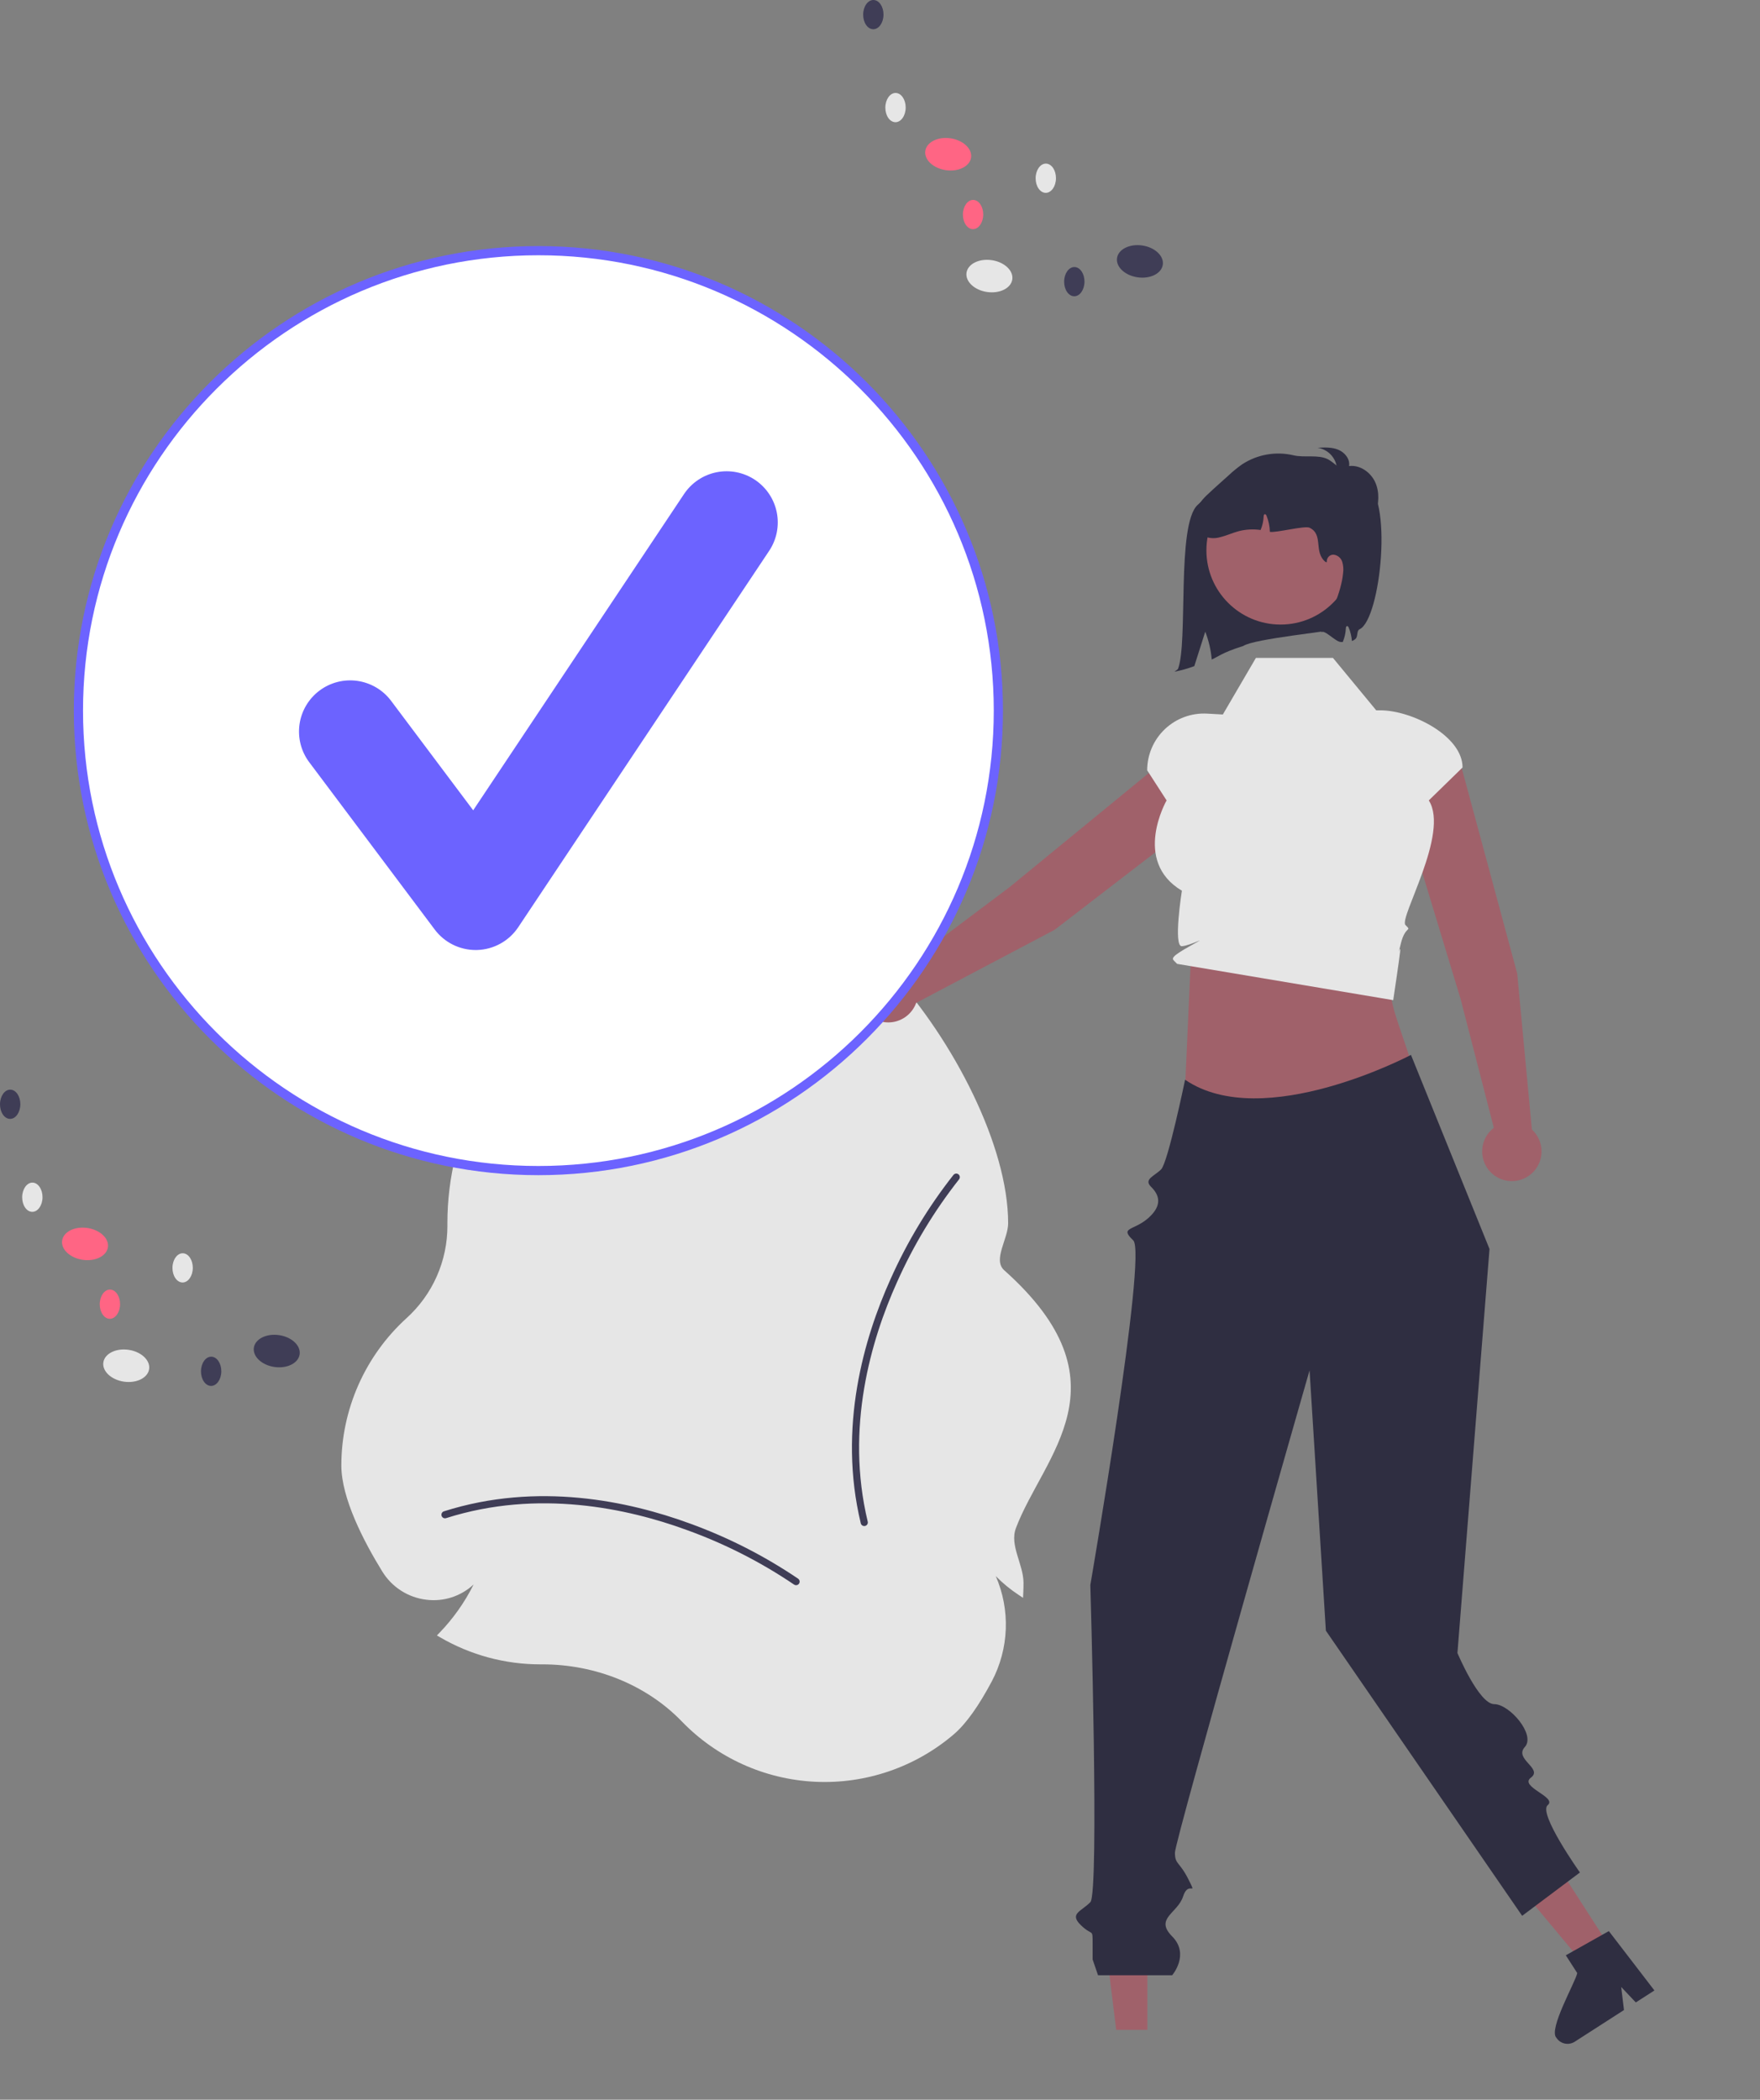 <svg width="575" height="686" viewBox="0 0 575 686" fill="none" xmlns="http://www.w3.org/2000/svg">
<rect x="0" y="0" width="575" height="686" fill="#808080" stroke="none"/>
<g id="undraw_completing_re_i7ap 1" clip-path="url(#clip0_1_2)">
<path id="Vector" d="M222.665 562.323C211.226 550.526 194.649 543.76 177.184 543.76L176.51 543.762C165.007 543.766 153.709 540.715 143.771 534.92L142.737 534.318L143.57 533.46C148.079 528.794 151.844 523.464 154.733 517.655C152.681 519.568 150.234 521.006 147.565 521.869C144.895 522.731 142.069 522.996 139.285 522.645C136.347 522.295 133.526 521.284 131.034 519.688C128.542 518.092 126.444 515.952 124.897 513.429C118.793 503.525 111.516 489.472 111.516 478.767C111.526 469.718 113.421 460.77 117.08 452.494C120.739 444.218 126.082 436.795 132.769 430.698C137.002 426.881 140.383 422.214 142.692 417.003C145.001 411.791 146.186 406.152 146.169 400.451L146.166 399.64C146.165 392.136 147.082 384.659 148.896 377.377L149.081 376.642L149.837 376.669C154.716 376.835 159.597 376.426 164.38 375.45C159.894 374.9 155.505 373.733 151.338 371.981L150.524 371.652L150.8 370.818C169.84 359.029 212.82 365.134 237.766 308.058C257.995 261.777 329.367 349.141 329.367 399.64C329.367 404.793 324.267 411.602 328.085 415.008C369.352 451.825 340.878 475.466 331.901 499.255C329.771 504.899 334.389 511.095 334.389 517.201C334.389 518.238 334.363 519.307 334.311 520.38L334.231 522.03L332.855 521.115C330.133 519.331 327.61 517.262 325.329 514.941C327.696 520.387 328.811 526.295 328.593 532.229C328.375 538.163 326.829 543.973 324.069 549.23C319.745 557.393 315.561 563.236 311.634 566.598C299.055 577.362 282.838 582.915 266.301 582.121C249.764 581.326 234.154 574.244 222.665 562.323H222.665Z" fill="#E6E6E6"/>
<path id="Vector_2" d="M260.084 517.902C260.331 517.902 260.571 517.824 260.771 517.679C260.971 517.534 261.12 517.329 261.196 517.095C261.273 516.86 261.273 516.607 261.196 516.372C261.12 516.137 260.972 515.933 260.772 515.787C249.713 508.302 237.767 502.22 225.207 497.683C205.585 490.499 175.747 483.987 145.03 493.763C144.883 493.809 144.747 493.884 144.63 493.983C144.512 494.082 144.415 494.203 144.344 494.34C144.274 494.476 144.23 494.625 144.217 494.778C144.204 494.931 144.222 495.086 144.268 495.232C144.315 495.379 144.39 495.514 144.489 495.632C144.588 495.749 144.71 495.846 144.846 495.916C144.983 495.987 145.132 496.03 145.285 496.042C145.438 496.055 145.592 496.038 145.739 495.991C175.827 486.415 205.124 492.82 224.403 499.878C236.761 504.338 248.516 510.317 259.398 517.678C259.597 517.824 259.837 517.902 260.084 517.902Z" fill="#3F3D56"/>
<path id="Vector_3" d="M313.58 384.662C313.598 384.416 313.538 384.17 313.408 383.96C313.277 383.751 313.084 383.587 312.855 383.494C312.627 383.401 312.374 383.383 312.135 383.442C311.895 383.501 311.68 383.635 311.521 383.823C303.259 394.314 296.332 405.792 290.902 417.992C282.324 437.046 273.68 466.337 281.219 497.679C281.255 497.828 281.319 497.969 281.41 498.093C281.5 498.218 281.614 498.323 281.745 498.403C281.876 498.483 282.021 498.537 282.173 498.561C282.324 498.585 282.479 498.579 282.629 498.543C282.778 498.507 282.919 498.442 283.043 498.352C283.167 498.261 283.273 498.147 283.353 498.016C283.433 497.885 283.486 497.74 283.51 497.588C283.534 497.436 283.528 497.281 283.491 497.132C276.108 466.432 284.606 437.673 293.034 418.952C298.372 406.948 305.182 395.654 313.308 385.33C313.467 385.142 313.563 384.908 313.58 384.662Z" fill="#3F3D56"/>
<path id="Vector_4" d="M495.684 318.075L477.726 251.608C476.957 248.794 475.112 246.396 472.591 244.93C470.069 243.465 467.071 243.049 464.246 243.774C462.784 244.149 461.414 244.817 460.219 245.739C459.024 246.66 458.03 247.816 457.296 249.134C456.562 250.453 456.104 251.907 455.951 253.408C455.797 254.91 455.951 256.426 456.403 257.866L477.174 326.337L488.041 368.475C486.458 369.683 485.286 371.349 484.683 373.247C484.08 375.145 484.076 377.183 484.672 379.083C485.268 380.983 486.434 382.654 488.012 383.868C489.59 385.083 491.504 385.782 493.494 385.87C495.483 385.959 497.451 385.433 499.132 384.364C500.812 383.296 502.122 381.735 502.884 379.896C503.647 378.056 503.825 376.026 503.394 374.082C502.962 372.138 501.943 370.374 500.474 369.029L495.684 318.075Z" fill="#A0616A"/>
<path id="Vector_5" d="M344.574 303.76L399.136 261.769C401.443 259.983 402.954 257.362 403.345 254.471C403.736 251.581 402.975 248.652 401.225 246.318C400.321 245.11 399.179 244.1 397.871 243.347C396.563 242.595 395.115 242.118 393.616 241.943C392.117 241.769 390.599 241.902 389.153 242.334C387.707 242.765 386.364 243.487 385.206 244.455L329.866 289.811L295.078 315.953C293.356 314.952 291.368 314.506 289.384 314.674C287.4 314.842 285.515 315.617 283.987 316.894C282.459 318.17 281.36 319.886 280.841 321.809C280.322 323.731 280.407 325.767 281.085 327.639C281.763 329.512 283.001 331.13 284.631 332.274C286.261 333.418 288.203 334.033 290.195 334.035C292.186 334.037 294.13 333.425 295.761 332.284C297.393 331.143 298.634 329.527 299.316 327.656L344.574 303.76Z" fill="#A0616A"/>
<path id="Vector_6" d="M389.044 313.413L386.639 367.127L462.155 350.715C455.728 329.131 451.357 325.45 456.187 310.429L389.044 313.413Z" fill="#A0616A"/>
<path id="Vector_7" d="M435.477 214.94H410.315L399.509 233.431L394.36 233.147C391.842 233.008 389.322 233.384 386.954 234.252C384.586 235.12 382.419 236.461 380.587 238.195C378.756 239.929 377.296 242.018 376.299 244.334C375.302 246.651 374.788 249.147 374.788 251.669L381.132 261.502C381.132 261.502 369.786 281.275 386.129 291.003C386.129 291.003 383.214 309.331 386.129 309.134C389.044 308.937 395.759 305.207 389.044 308.937C382.33 312.667 382.831 313.168 383.7 314.036L384.568 314.905L455.169 326.76C455.169 326.76 457.234 313.073 457.457 310.632C457.679 308.191 456.187 314.159 457.679 308.191C459.171 302.222 461.409 304.461 459.171 302.222C456.933 299.984 473.673 272.257 466.795 261.502L477.822 250.746C477.822 240.429 461.252 232.066 450.935 232.066H449.614L435.477 214.94Z" fill="#E6E6E6"/>
<path id="Vector_8" d="M374.852 663.178H364.667L359.822 623.895L374.853 623.896L374.852 663.178Z" fill="#A0616A"/>
<path id="Vector_9" d="M526.21 636.502L517.645 642.012L492.317 611.596L504.959 603.465L526.21 636.502Z" fill="#A0616A"/>
<path id="Vector_10" d="M508.488 665.77C509.11 666.727 510.084 667.4 511.198 667.643C512.313 667.886 513.479 667.68 514.442 667.069L530.565 656.696L530.399 655.34L529.652 649.166L533.563 653.304L534.424 654.214L540.506 650.301L539.748 649.315L525.616 630.911L523.411 632.146L513.896 637.499L511.556 638.81L515.291 644.617C514.752 647.533 505.763 663.03 508.488 665.77Z" fill="#2F2E41"/>
<path id="Vector_11" d="M460.972 344.647C460.972 344.647 412.701 370.18 387.169 352.76C387.169 352.76 381.584 379.81 379.346 382.048C377.108 384.286 373.542 385.261 376.071 387.758C378.6 390.254 380.008 393.626 375.201 397.908C370.394 402.191 365.6 400.832 370.235 405.241C374.87 409.651 356.219 517.825 356.219 517.825C356.219 517.825 359.203 618.423 356.219 621.465C353.235 624.508 349.246 625.189 353.106 628.952C356.965 632.714 356.965 629.796 356.965 634.985V640.175L358.731 645.332H382.954C382.954 645.332 388.799 638.541 382.954 632.644C377.108 626.746 384.733 625.132 386.516 619.598C388.298 614.063 391.282 620.032 388.298 614.063C385.314 608.095 383.881 609.231 383.852 605.306C383.822 601.381 427.838 447.699 427.838 447.699L433.169 532.76L497.294 625.916L516.169 611.76C516.169 611.76 502.427 592.415 505.64 589.755C508.854 587.095 496.169 583.76 500.169 580.76C504.169 577.76 494.54 574.737 498.169 570.76C501.798 566.783 493.169 556.76 488.169 556.76C483.169 556.76 476.152 540.051 476.152 540.051L486.627 408.059L460.972 344.647Z" fill="#2F2E41"/>
<path id="Vector_12" d="M409.809 160.645C409.468 161.094 406.746 160.852 403.473 160.375C397.002 159.43 396.12 160.552 391.283 164.953C384.275 171.327 388.259 210.206 384.816 218.63L383.703 219.449C385.91 219.028 388.077 218.421 390.182 217.636C391.371 213.885 392.563 210.121 393.763 206.373C394.896 209.289 395.609 212.352 395.879 215.469C397.545 214.813 399.201 213.207 406.161 211.053C409.666 208.675 435.023 206.285 438.282 205.238C446.556 177.09 433.223 165.706 409.809 160.645Z" fill="#2F2E41"/>
<path id="Vector_13" d="M418.37 204.051C431.753 204.051 442.602 193.203 442.602 179.82C442.602 166.438 431.753 155.589 418.37 155.589C404.988 155.589 394.139 166.438 394.139 179.82C394.139 193.203 404.988 204.051 418.37 204.051Z" fill="#A0616A"/>
<path id="Vector_14" d="M433.626 158.51C432.26 158.308 430.946 157.848 429.753 157.152C429.162 156.795 428.684 156.279 428.372 155.663C428.06 155.047 427.928 154.355 427.99 153.668C428.289 151.946 430.235 150.918 431.979 151.023C433.716 151.273 435.366 151.941 436.788 152.969C436.632 151.305 435.921 149.742 434.77 148.53C433.618 147.319 432.093 146.53 430.439 146.29C432.734 146.166 435.118 146.057 437.24 146.939C439.361 147.822 441.129 150.006 440.746 152.272C444.312 151.812 447.829 154.297 449.302 157.578C450.774 160.858 450.482 164.711 449.306 168.109C449.19 168.629 448.963 169.119 448.642 169.544C448.32 169.969 447.911 170.32 447.442 170.573C446.241 171.029 444.95 170.265 443.91 169.512C438.477 165.579 433.533 161.012 429.181 155.909" fill="#2F2E41"/>
<path id="Vector_15" d="M444.191 205.582C443.164 206.065 443.699 207.865 442.9 208.67C442.554 209.011 442.136 209.271 441.677 209.431C441.557 207.93 441.207 206.455 440.64 205.059C440.536 204.806 440.364 204.522 440.095 204.545C439.782 204.582 439.7 204.992 439.693 205.298C439.629 206.816 439.293 208.309 438.7 209.707C438.693 209.722 438.685 209.745 438.678 209.759C438.447 209.752 438.208 209.745 437.984 209.737C436.253 209.67 432.419 205.224 431.568 206.731C434.567 201.411 438.223 193.414 438.782 187.334C438.976 186.061 438.882 184.761 438.506 183.529C438.31 182.916 437.942 182.373 437.446 181.963C436.951 181.553 436.347 181.294 435.709 181.216C435.394 181.202 435.079 181.257 434.788 181.379C434.497 181.5 434.236 181.684 434.025 181.918C433.813 182.152 433.655 182.429 433.564 182.731C433.472 183.033 433.448 183.351 433.493 183.663L433.06 183.604C429.047 180.336 432.508 174.659 427.838 172.413C426.257 171.652 416.573 174.196 414.865 173.749C414.828 171.949 414.461 170.171 413.783 168.504C413.679 168.25 413.507 167.967 413.238 167.989C412.925 168.027 412.843 168.437 412.835 168.743C412.772 170.26 412.436 171.754 411.843 173.152C409.476 172.816 407.067 172.943 404.749 173.525C402.704 174.062 400.765 174.987 398.713 175.479C397.699 175.79 396.632 175.891 395.578 175.775C394.523 175.66 393.504 175.331 392.581 174.808C389.977 173.062 389.522 169.198 390.82 166.348C391.76 164.519 393.029 162.88 394.565 161.514C395.736 160.38 396.952 159.29 398.169 158.201C399.258 157.224 400.347 156.247 401.436 155.269C402.807 153.979 404.268 152.787 405.808 151.703C408.266 150.092 411.028 149 413.923 148.495C416.819 147.989 419.787 148.081 422.646 148.764C426.078 149.585 430.666 148.428 433.806 150.032C435.448 150.875 439.081 154.106 440.521 155.254C444.206 158.186 441.712 155.797 445.743 157.492C455.354 161.535 451.104 202.327 444.191 205.582Z" fill="#2F2E41"/>
<path id="Vector_16" d="M175.897 382.443C258.89 382.443 326.169 315.163 326.169 232.17C326.169 149.177 258.89 81.898 175.897 81.898C92.903 81.898 25.624 149.177 25.624 232.17C25.624 315.163 92.903 382.443 175.897 382.443Z" fill="white"/>
<path id="Vector_17" d="M175.897 383.942C92.209 383.942 24.124 315.857 24.124 232.17C24.124 148.482 92.209 80.397 175.897 80.397C259.584 80.397 327.669 148.482 327.669 232.17C327.669 315.857 259.584 383.942 175.897 383.942ZM175.897 83.397C93.864 83.397 27.124 150.137 27.124 232.17C27.124 314.203 93.864 380.942 175.897 380.942C257.93 380.942 324.669 314.203 324.669 232.17C324.669 150.137 257.93 83.397 175.897 83.397Z" fill="#6C63FF"/>
<path id="Vector_18" d="M155.396 310.38C152.801 310.38 150.242 309.776 147.921 308.615C145.6 307.454 143.582 305.769 142.025 303.692L101.029 249.029C99.712 247.273 98.753 245.275 98.209 243.148C97.664 241.022 97.543 238.809 97.854 236.636C98.164 234.463 98.9 232.372 100.018 230.484C101.137 228.595 102.616 226.945 104.372 225.628C106.129 224.311 108.127 223.353 110.253 222.808C112.38 222.263 114.593 222.143 116.766 222.453C118.939 222.764 121.029 223.499 122.918 224.618C124.807 225.736 126.457 227.216 127.774 228.972L154.595 264.731L223.482 161.401C225.943 157.715 229.766 155.158 234.112 154.29C238.458 153.422 242.97 154.315 246.658 156.774C250.345 159.232 252.905 163.054 253.776 167.399C254.646 171.744 253.756 176.257 251.3 179.946L169.306 302.936C167.823 305.16 165.828 306.997 163.489 308.291C161.15 309.585 158.534 310.3 155.862 310.375C155.707 310.377 155.552 310.38 155.396 310.38Z" fill="#6C63FF"/>
<path id="Vector_19" d="M330.721 91.287C331.139 88.414 328.13 85.597 324 84.997C319.87 84.396 316.183 86.238 315.765 89.111C315.347 91.984 318.357 94.8 322.486 95.401C326.616 96.001 330.303 94.16 330.721 91.287Z" fill="#E6E6E6"/>
<path id="Vector_20" d="M379.892 86.489C380.31 83.616 377.301 80.8 373.171 80.199C369.041 79.598 365.354 81.44 364.936 84.313C364.518 87.186 367.527 90.002 371.657 90.603C375.787 91.204 379.474 89.362 379.892 86.489Z" fill="#3F3D56"/>
<path id="Vector_21" d="M317.256 51.479C317.674 48.606 314.665 45.789 310.535 45.189C306.405 44.588 302.718 46.43 302.3 49.303C301.882 52.176 304.891 54.992 309.021 55.593C313.151 56.194 316.838 54.352 317.256 51.479Z" fill="#FF6584"/>
<path id="Vector_22" d="M295.89 35.172C295.91 32.535 294.439 30.386 292.604 30.372C290.77 30.358 289.266 32.485 289.246 35.122C289.226 37.76 290.697 39.909 292.532 39.923C294.367 39.937 295.871 37.81 295.89 35.172Z" fill="#E6E6E6"/>
<path id="Vector_23" d="M288.645 4.801C288.665 2.163 287.193 0.014 285.359 6.55065e-05C283.524 -0.014 282.02 2.113 282 4.751C281.98 7.388 283.452 9.538 285.286 9.551C287.121 9.565 288.625 7.438 288.645 4.801Z" fill="#3F3D56"/>
<path id="Vector_24" d="M344.99 58.253C345.01 55.615 343.539 53.466 341.704 53.452C339.869 53.438 338.365 55.565 338.345 58.203C338.325 60.84 339.797 62.989 341.632 63.003C343.466 63.017 344.97 60.89 344.99 58.253Z" fill="#E6E6E6"/>
<path id="Vector_25" d="M321.228 70.117C321.248 67.479 319.777 65.33 317.942 65.316C316.107 65.302 314.603 67.429 314.583 70.067C314.564 72.704 316.035 74.853 317.87 74.867C319.704 74.881 321.208 72.754 321.228 70.117Z" fill="#FF6584"/>
<path id="Vector_26" d="M354.305 92.044C354.325 89.407 352.854 87.258 351.019 87.244C349.184 87.23 347.681 89.357 347.661 91.994C347.641 94.632 349.112 96.781 350.947 96.795C352.782 96.809 354.285 94.682 354.305 92.044Z" fill="#3F3D56"/>
<path id="Vector_27" d="M48.721 447.287C49.139 444.414 46.13 441.597 42 440.997C37.87 440.396 34.183 442.238 33.765 445.111C33.347 447.984 36.356 450.8 40.486 451.401C44.616 452.002 48.303 450.16 48.721 447.287Z" fill="#E6E6E6"/>
<path id="Vector_28" d="M97.893 442.489C98.311 439.616 95.302 436.799 91.172 436.199C87.042 435.598 83.355 437.44 82.937 440.313C82.519 443.186 85.528 446.002 89.658 446.603C93.788 447.203 97.475 445.362 97.893 442.489Z" fill="#3F3D56"/>
<path id="Vector_29" d="M35.257 407.479C35.675 404.606 32.666 401.789 28.536 401.188C24.406 400.588 20.719 402.429 20.301 405.302C19.883 408.175 22.892 410.992 27.022 411.593C31.152 412.193 34.839 410.352 35.257 407.479Z" fill="#FF6584"/>
<path id="Vector_30" d="M13.89 391.173C13.91 388.535 12.439 386.386 10.604 386.372C8.769 386.358 7.266 388.485 7.246 391.122C7.226 393.76 8.697 395.909 10.532 395.923C12.367 395.937 13.87 393.81 13.89 391.173Z" fill="#E6E6E6"/>
<path id="Vector_31" d="M6.645 360.801C6.665 358.163 5.193 356.014 3.359 356C1.524 355.986 0.02 358.113 0 360.751C-0.02 363.388 1.452 365.538 3.286 365.551C5.121 365.565 6.625 363.438 6.645 360.801Z" fill="#3F3D56"/>
<path id="Vector_32" d="M62.99 414.253C63.01 411.615 61.538 409.466 59.704 409.452C57.869 409.438 56.365 411.565 56.345 414.203C56.325 416.84 57.797 418.99 59.632 419.003C61.466 419.017 62.97 416.89 62.99 414.253Z" fill="#E6E6E6"/>
<path id="Vector_33" d="M39.228 426.117C39.248 423.479 37.777 421.33 35.942 421.316C34.107 421.302 32.603 423.429 32.584 426.067C32.563 428.704 34.035 430.853 35.87 430.867C37.704 430.881 39.208 428.754 39.228 426.117Z" fill="#FF6584"/>
<path id="Vector_34" d="M72.305 448.045C72.325 445.407 70.854 443.258 69.019 443.244C67.184 443.23 65.681 445.357 65.661 447.994C65.641 450.632 67.112 452.781 68.947 452.795C70.782 452.809 72.285 450.682 72.305 448.045Z" fill="#3F3D56"/>
</g>
<defs>
<clipPath id="clip0_1_2">
<rect width="574.903" height="685.123" fill="white"/>
</clipPath>
</defs>
</svg>

